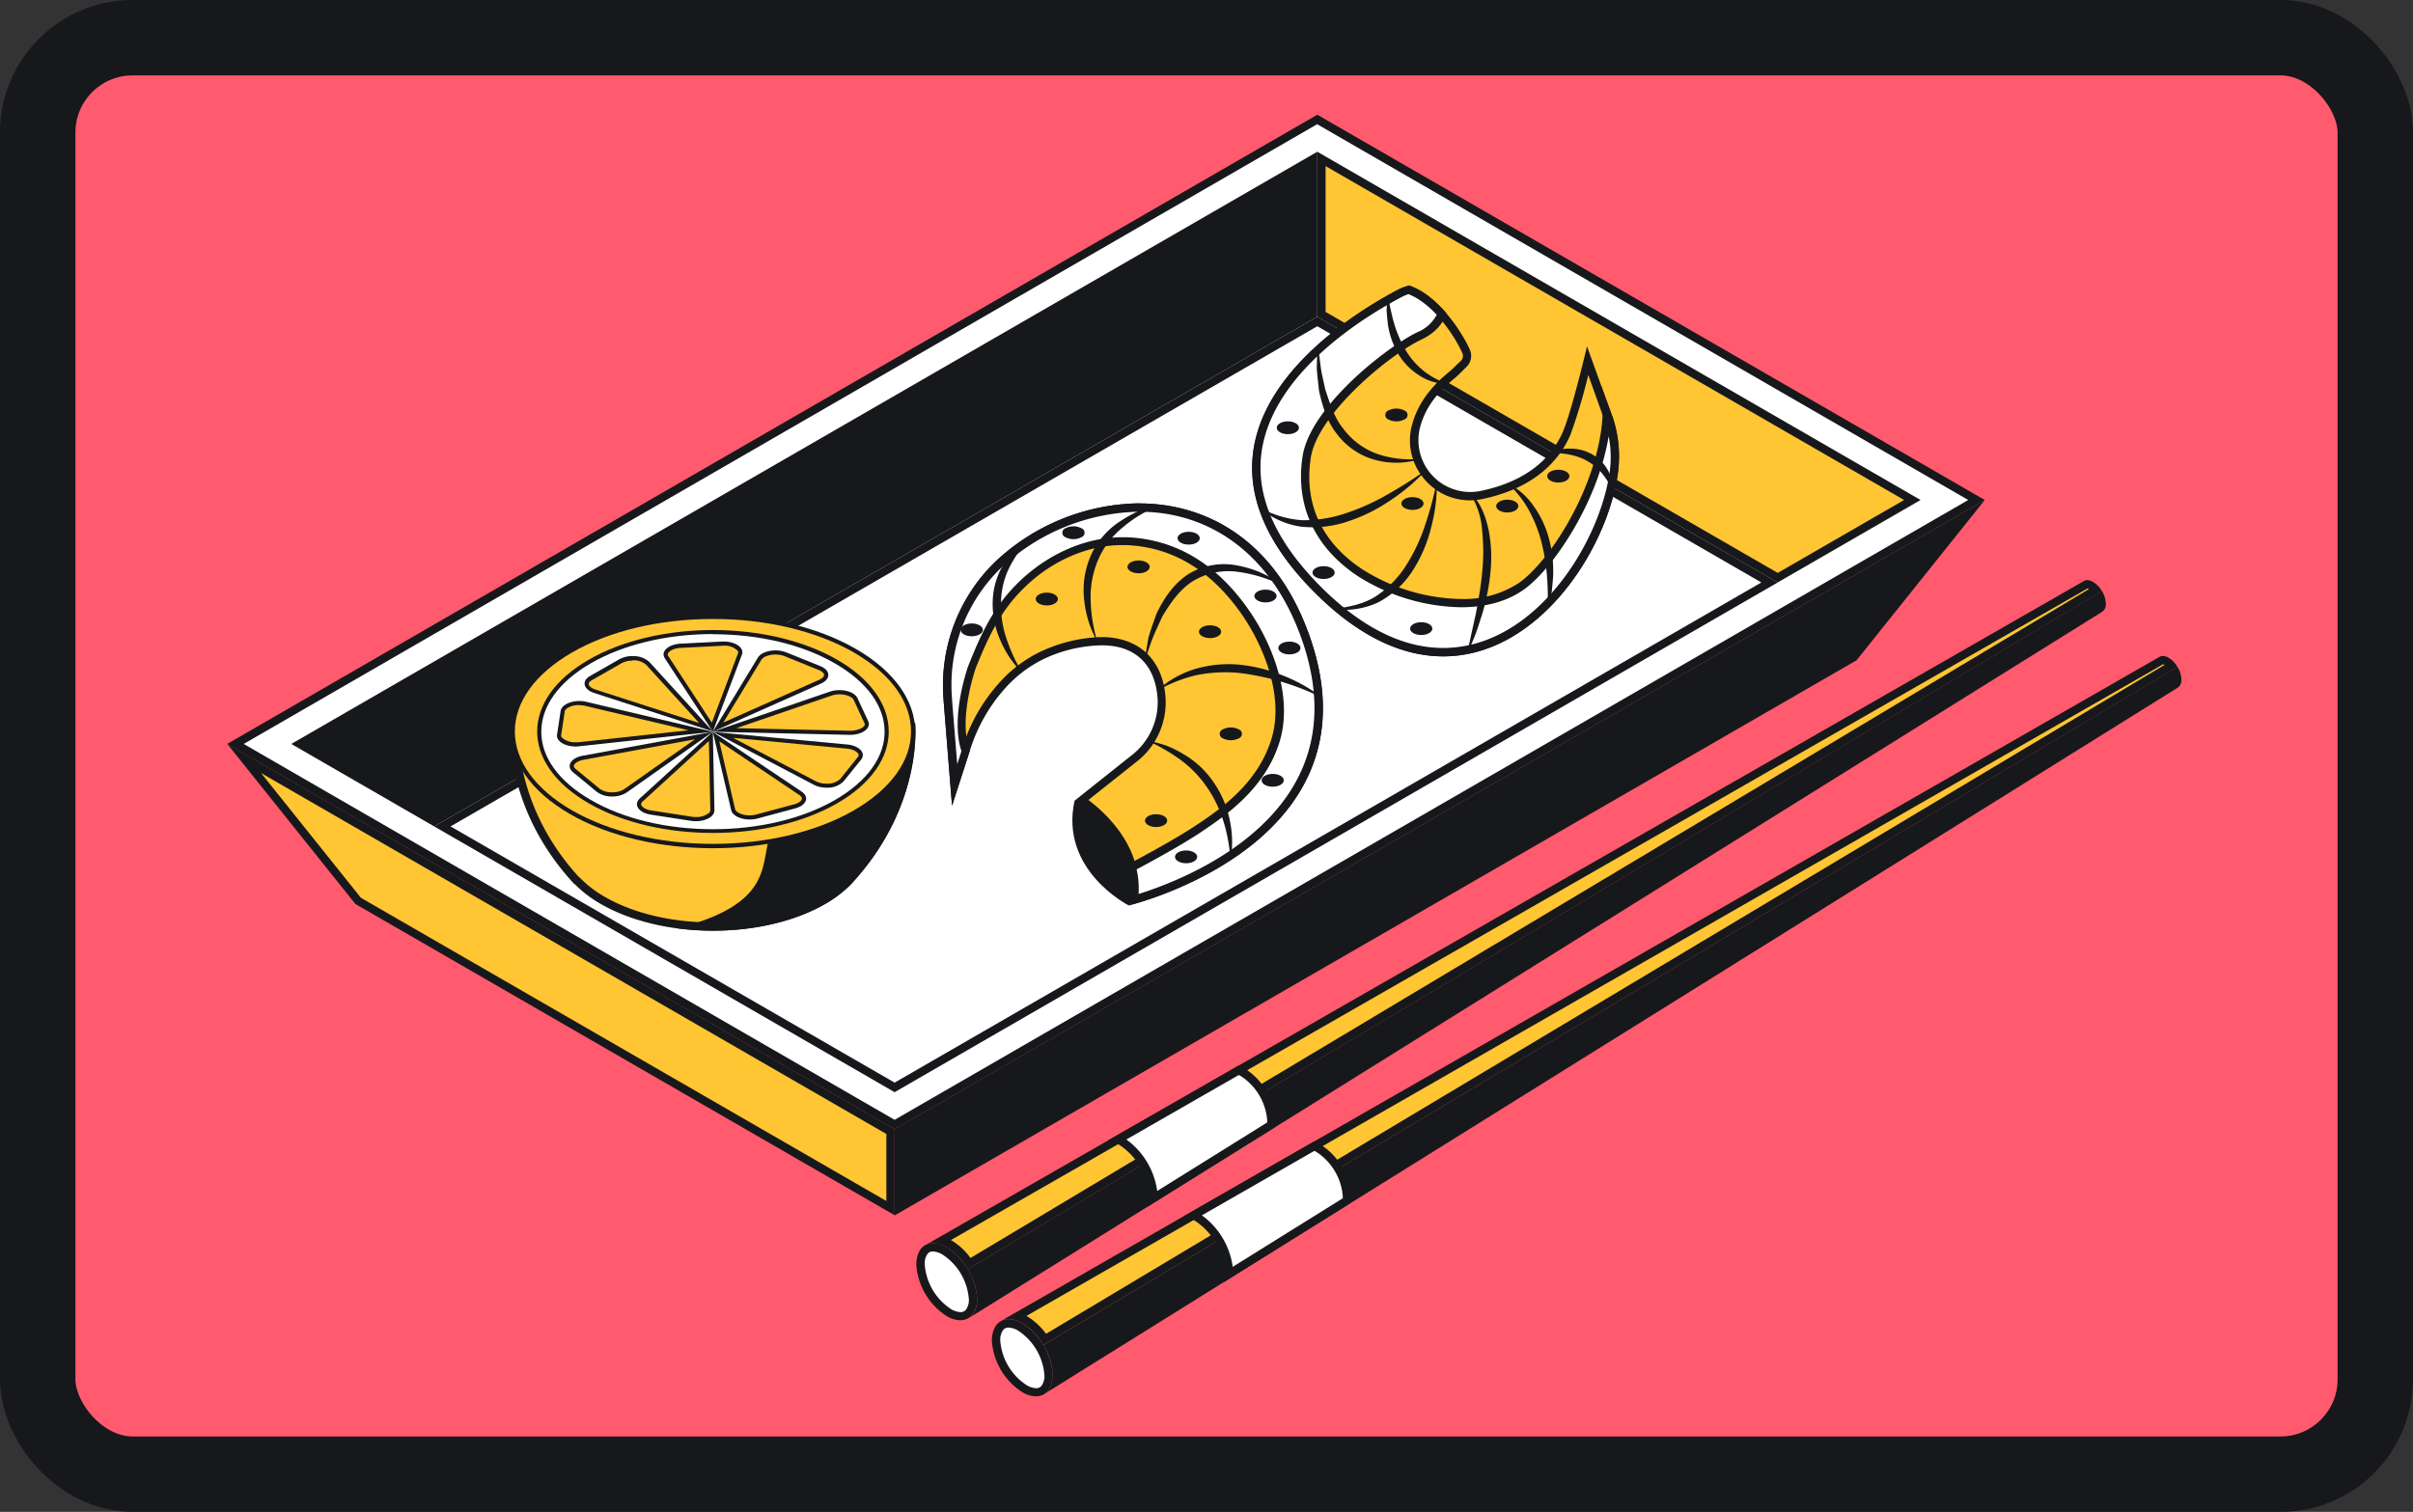 <svg id="Layer_4" data-name="Layer 4" xmlns="http://www.w3.org/2000/svg" viewBox="0 0 576 361"><rect x="0" y="0" width="576" height="361" fill="#333333" stroke="none"/><defs><style>.cls-1{fill:#ff5a6e;stroke:#17181b;stroke-miterlimit:10;stroke-width:18px;}.cls-2{fill:#fff;}.cls-3{fill:#17181b;}.cls-4{fill:#ffc533;}</style></defs><rect class="cls-1" x="9" y="9" width="558" height="343" rx="22.65"/><polygon class="cls-2" points="56.2 177.64 314.45 28.54 471.81 119.39 213.55 268.49 56.2 177.64"/><path class="cls-3" d="M314.45,29.68l155.38,89.71-256.28,148L58.17,177.64l256.28-148Zm0-2.29L54.22,177.64l159.33,92L473.78,119.39l-159.33-92Z"/><polygon class="cls-4" points="315.44 75.05 315.44 37.94 456.5 119.39 424.36 137.94 315.44 75.05"/><path class="cls-3" d="M316.43,39.66l138.09,79.73L424.36,136.8,316.43,74.48V39.66Zm-2-3.43V75.62l109.91,63.46,34.11-19.69-144-83.16Z"/><polygon class="cls-3" points="69.53 177.64 103.64 197.33 314.45 75.62 314.45 36.23 69.53 177.64"/><polygon class="cls-2" points="105.61 197.33 314.45 76.76 422.39 139.08 213.55 259.65 105.61 197.33"/><path class="cls-3" d="M314.45,77.9l106,61.18L213.55,258.51l-106-61.18L314.45,77.9Zm0-2.28L103.64,197.33l109.91,63.46L424.36,139.08,314.45,75.62Z"/><polygon class="cls-4" points="85.33 215.05 58.25 181.1 212.57 270.2 212.57 288.51 85.33 215.05"/><path class="cls-3" d="M62.32,184.59l149.26,86.18v16L86.15,214.38,62.32,184.59Zm-8.1-7,30.62,38.27,128.71,74.31V269.63l-159.33-92Z"/><polygon class="cls-3" points="473.78 119.39 443.17 157.66 213.55 290.22 213.55 269.63 473.78 119.39"/><path class="cls-4" d="M344.51,155.74c-9.93,0-20-5-29.82-14.8-11.25-11.21-16.12-22.44-14.49-33.38,2.86-19.14,24.68-32.58,33.93-37.48a10,10,0,0,1,2.22-.84,16,16,0,0,1,2.29,1.08c4.06,2.35,8.72,7.91,11.33,13.54a2.71,2.71,0,0,1-.69,3.13c-.31.29-.61.59-.92.9-.57.56-1.19,1.18-2.06,1.91-4.45,3.68-7.16,7.65-8.29,12.13a13.09,13.09,0,0,0,2.39,11.32,13.48,13.48,0,0,0,10.54,5.22,14,14,0,0,0,2.73-.28c12.76-2.66,18.11-9.53,20.36-14.82,1.51-3.55,3.8-12.41,5-17.23l5,14a28.5,28.5,0,0,1,1,13.8C382.09,131.49,366.35,155.74,344.51,155.74Z"/><path class="cls-3" d="M336.29,70.28a13.86,13.86,0,0,1,1.86.9c3.9,2.25,8.39,7.64,10.92,13.1a1.72,1.72,0,0,1-.46,2c-.33.3-.64.61-1,.94-.54.54-1.14,1.13-2,1.83-4.6,3.81-7.42,7.95-8.61,12.65a14.06,14.06,0,0,0,2.57,12.17,14.22,14.22,0,0,0,14.26,5.29c13.16-2.74,18.72-9.88,21.06-15.4a130.17,130.17,0,0,0,4.24-14.22l3.89,10.86a27.82,27.82,0,0,1,1,13.43c-2.9,17.16-18.26,40.93-39.56,40.93-9.66,0-19.45-4.88-29.12-14.51-11-11-15.8-21.92-14.21-32.53C304,89,325.48,75.78,334.59,71a8.74,8.74,0,0,1,1.7-.68Zm.12-2.08a11.44,11.44,0,0,0-2.74,1c-14,7.4-57.5,34.76-19.68,72.43,10.85,10.81,21.2,15.09,30.52,15.09,22.14,0,38.41-24.23,41.51-42.58a29.74,29.74,0,0,0-1-14.3L378.83,82.7s-3.64,15.43-5.71,20.28c-2.3,5.41-7.58,11.73-19.65,14.24a12.21,12.21,0,0,1-2.53.26,12.38,12.38,0,0,1-12-15.3c1.21-4.75,4.12-8.43,8-11.62,1.37-1.14,2.14-2,3-2.84a3.69,3.69,0,0,0,.91-4.27c-2.47-5.33-7.12-11.32-11.73-14a16.87,16.87,0,0,0-2.72-1.27Z"/><path class="cls-2" d="M344.51,155.74c-9.93,0-20-5-29.82-14.8-11.26-11.21-16.13-22.45-14.48-33.4C303.1,88.33,325,74.89,334.29,70a10.37,10.37,0,0,1,2-.79,16.12,16.12,0,0,1,2.34,1.11A23.63,23.63,0,0,1,344.11,75a9.73,9.73,0,0,1-5.28,5.2c-8.33,4-25.3,18.33-26.92,29-1.74,11.47,2.71,21.05,12.89,27.7a46.33,46.33,0,0,0,24,7.19c5.7,0,10.5-1.33,14.28-4,7.65-5.3,19.84-24.06,20.52-41.23l.47,1.31a28.5,28.5,0,0,1,1,13.8C382.09,131.49,366.35,155.74,344.51,155.74Z"/><path class="cls-3" d="M336.26,70.25a17.38,17.38,0,0,1,1.89.93,21.54,21.54,0,0,1,4.8,4,9.1,9.1,0,0,1-4.54,4.11c-7.4,3.52-25.68,17.87-27.48,29.7s3,21.88,13.33,28.67A47.35,47.35,0,0,0,348.77,145c5.9,0,10.89-1.38,14.84-4.12,7-4.86,17.78-20.82,20.39-36.72a26,26,0,0,1,.07,9.63c-2.9,17.16-18.26,40.93-39.56,40.93-9.66,0-19.45-4.88-29.12-14.52-11-11-15.8-21.93-14.2-32.55,2.82-18.76,24.41-32,33.56-36.81a9.74,9.74,0,0,1,1.51-.62Zm.1-2.07a10.6,10.6,0,0,0-2.53.95C320,76.39,276,103.82,314,141.64c10.85,10.81,21.2,15.09,30.52,15.09,22.14,0,38.41-24.23,41.51-42.58a29.74,29.74,0,0,0-1-14.3L382.17,92c3.05,17.74-10.75,41.06-19.69,47.26a23.88,23.88,0,0,1-13.71,3.77,45.4,45.4,0,0,1-23.43-7c-9.81-6.41-14.13-15.72-12.45-26.71,1.59-10.43,18.59-24.51,26.37-28.22,3.73-1.77,5.3-4.16,6-6.31a25.86,25.86,0,0,0-6.11-5.32,17,17,0,0,0-2.77-1.29Z"/><path class="cls-3" d="M343,114.83a41,41,0,0,1-1.35,11,33.78,33.78,0,0,1-4.36,10.31,22.17,22.17,0,0,1-8.28,7.69,19.47,19.47,0,0,1-11,1.59c3.66-.4,7.22-1.07,10.25-2.93a24.43,24.43,0,0,0,7.35-7.42,43,43,0,0,0,4.57-9.68A81.76,81.76,0,0,0,343,114.83Z"/><path class="cls-3" d="M339.26,109.53a19.12,19.12,0,0,1-10.92.31,17,17,0,0,1-9.25-6.27c-2.39-3-3.42-6.71-4.24-10.28-.17-1.84-.44-3.66-.53-5.48.07-1.83.09-3.64.22-5.45.31,1.8.5,3.59.74,5.37s.72,3.5,1.06,5.23c1.12,3.32,2.13,6.75,4.33,9.43a17.53,17.53,0,0,0,8.11,6A24.22,24.22,0,0,0,339.26,109.53Z"/><path class="cls-3" d="M340.53,112.13A46,46,0,0,1,332,119.4a39.79,39.79,0,0,1-10.12,5.06,26.31,26.31,0,0,1-11.32,1.3A19.51,19.51,0,0,1,300.39,121a24.34,24.34,0,0,0,10.31,3.21,30.83,30.83,0,0,0,10.58-1.67,53.49,53.49,0,0,0,9.93-4.47A98.09,98.09,0,0,0,340.53,112.13Z"/><path class="cls-3" d="M359.8,115.34a16.8,16.8,0,0,1,6.34,5.57,23.9,23.9,0,0,1,3.62,7.75,30,30,0,0,1,1,8.46c-.05,1.42-.23,2.82-.35,4.22-.3,1.38-.55,2.76-.92,4.11,0-2.81,0-5.56-.25-8.28a48.13,48.13,0,0,0-1.35-8,33.44,33.44,0,0,0-3-7.46A24.94,24.94,0,0,0,359.8,115.34Z"/><path class="cls-3" d="M350.75,117.54c2.63,2.22,3.88,5.69,4.59,9a34.45,34.45,0,0,1,.43,10.23,52.48,52.48,0,0,1-2,10c-.54,1.61-1,3.23-1.61,4.8s-1.3,3.12-2,4.64l2.16-9.8c.61-3.27,1.21-6.52,1.49-9.8a47.91,47.91,0,0,0,0-9.8A19.27,19.27,0,0,0,350.75,117.54Z"/><path class="cls-3" d="M370,108.13a10.81,10.81,0,0,1,5.1-1,10.33,10.33,0,0,1,5.17,1.48,9.75,9.75,0,0,1,3.68,3.94,14.78,14.78,0,0,1,1,2.45,20.93,20.93,0,0,1,.37,2.57,32.32,32.32,0,0,0-2.63-4.2,12.49,12.49,0,0,0-3.43-3.07C376.64,108.65,373.42,108.17,370,108.13Z"/><path class="cls-3" d="M345.66,91.66a12.28,12.28,0,0,1-6.85-2,15.41,15.41,0,0,1-5.08-5.23,20,20,0,0,1-2.41-6.82c-.16-1.19-.24-2.38-.33-3.56.08-1.19.1-2.37.25-3.54.51,2.32.91,4.57,1.56,6.76a29,29,0,0,0,2.63,6.15A18.11,18.11,0,0,0,345.66,91.66Z"/><path class="cls-3" d="M331.45,98a1.15,1.15,0,0,0,0,2.17,4.13,4.13,0,0,0,3.75,0,1.14,1.14,0,0,0,0-2.17A4.19,4.19,0,0,0,331.45,98Z"/><ellipse class="cls-3" cx="337.17" cy="120.23" rx="2.65" ry="1.53"/><ellipse class="cls-3" cx="307.42" cy="102.14" rx="2.65" ry="1.53"/><ellipse class="cls-3" cx="315.95" cy="136.72" rx="2.65" ry="1.53"/><ellipse class="cls-3" cx="339.26" cy="150.1" rx="2.65" ry="1.53"/><ellipse class="cls-3" cx="359.8" cy="120.84" rx="2.65" ry="1.53"/><ellipse class="cls-3" cx="371.98" cy="113.69" rx="2.65" ry="1.53"/><path class="cls-3" d="M269.43,216.2s-16.62-8.4-12.91-25.06l16.55-.49L276,205.14Z"/><path class="cls-4" d="M270.67,214.84c1.69-12.55-8.89-21.21-12.48-23.77l12.61-10a17,17,0,0,0,6.46-14.42c-.61-8.6-5.83-13.53-14.31-13.53a34.92,34.92,0,0,0-11.45,2.27,30.39,30.39,0,0,0-12.08,8.18,40.72,40.72,0,0,0-8.8,15.43l-2.74,8.49-1.64-20.12a40.4,40.4,0,0,1,12.27-32.72,50.47,50.47,0,0,1,33.42-13.43c17.82,0,32.12,10.83,39.23,29.7,5,13.36,4.79,25.38-.69,35.73C300.68,205.09,276.83,213.05,270.67,214.84Z"/><path class="cls-3" d="M271.93,122.19c17.39,0,31.35,10.59,38.3,29.06,4.93,13.08,4.71,24.82-.63,34.91-9,16.94-30.13,24.9-37.79,27.3.75-11.34-7.74-19.23-12-22.44l11.58-9.2a17.92,17.92,0,0,0,6.83-15.26c-.64-9.05-6.36-14.44-15.29-14.44a36.09,36.09,0,0,0-11.78,2.32,31.24,31.24,0,0,0-12.47,8.44,41.71,41.71,0,0,0-9,15.8l-1.22,3.77-1.23-15.18a39.34,39.34,0,0,1,12-31.91,49.39,49.39,0,0,1,32.74-13.17Zm0-2a51.1,51.1,0,0,0-34.09,13.7,41.12,41.12,0,0,0-12.58,33.52l2,25,4.26-13.19a40,40,0,0,1,8.58-15.06,29.64,29.64,0,0,1,11.69-7.93A34.05,34.05,0,0,1,263,154.09c8.71,0,12.81,5.37,13.32,12.61a16,16,0,0,1-6.09,13.57l-13.66,10.87s16.17,9.67,12.91,25.06c0,0,61.79-14.81,42.65-65.65C304,128.94,288,120.21,271.93,120.21Z"/><path class="cls-2" d="M270.67,214.84a20,20,0,0,0-.5-7.77c2.49-1.31,11.06-5.9,16-9.22,6-4,15-10.1,18.33-21,3.17-10.31-1.6-22.52-7.13-30.51-7.51-10.85-17.07-16.6-28.4-17.06-.37,0-.75,0-1.12,0-10.26,0-21,5.72-27.94,14.93-3.55,4.7-5.92,10.26-7.86,15.11-.2.55-4.26,12.4-1.52,20l-2.64,8.16-1.64-20.12c-.91-12.72,3.48-24.43,12-32.51a50.41,50.41,0,0,1,33.64-13.64c17.82,0,32.12,10.83,39.23,29.7,5,13.36,4.8,25.38-.69,35.73C300.68,205.1,276.83,213.05,270.67,214.84Z"/><path class="cls-3" d="M271.93,122.19h0c17.39,0,31.35,10.59,38.3,29.06,4.93,13.08,4.71,24.82-.63,34.91-9,17-30.15,24.91-37.81,27.31a21.2,21.2,0,0,0-.47-5.88c3.12-1.66,10.81-5.83,15.4-8.92,5.71-3.85,15.27-10.29,18.72-21.54,3.27-10.66-1.61-23.18-7.27-31.36-7.7-11.13-17.51-17-29.17-17.49-.39,0-.77,0-1.16,0-10.56,0-21.57,5.87-28.72,15.31-3.64,4.8-6,10.44-8,15.43-.45,1.29-4.21,12.52-1.62,20.32l-1,3.13-1.23-15.21v-.31A38.86,38.86,0,0,1,239,135.56a49.4,49.4,0,0,1,33-13.37Zm0-2a51.13,51.13,0,0,0-34.32,13.91,41.06,41.06,0,0,0-12.36,32.95c0,.12,0,.24,0,.36l2,25,4.26-13.19c-2.86-7.3,1.27-19.3,1.39-19.64,2-5,4.32-10.37,7.74-14.88,7.15-9.44,17.62-14.54,27.15-14.54l1.08,0c12.56.52,21.41,7.66,27.63,16.65,4.83,7,10.2,19.23,7,29.65S291.66,193,285.61,197c-5.71,3.85-16.57,9.52-16.57,9.52v.09a19,19,0,0,1,.4,9.56s61.79-14.81,42.65-65.65C304,128.94,288,120.21,271.93,120.21Z"/><path class="cls-3" d="M293.74,205.41c-.44-6.31-2.13-12.44-5.63-17.43a26.74,26.74,0,0,0-6.32-6.55,44.34,44.34,0,0,0-8.12-4.67A42.31,42.31,0,0,1,278.3,178a27.37,27.37,0,0,1,4.34,2.15,22.1,22.1,0,0,1,7.09,6.69,24.21,24.21,0,0,1,3.82,9A25,25,0,0,1,293.74,205.41Z"/><path class="cls-3" d="M315.68,166.63a62.18,62.18,0,0,0-19.83-5.94,35.05,35.05,0,0,0-10.17.51,33.57,33.57,0,0,0-9.62,3.84,23.9,23.9,0,0,1,9.24-5.31,28.44,28.44,0,0,1,10.74-1,38.58,38.58,0,0,1,10.41,2.65A38,38,0,0,1,315.68,166.63Z"/><path class="cls-3" d="M306.45,140a33.85,33.85,0,0,0-11-3.46,16.35,16.35,0,0,0-10.71,2.23c-3.14,2-5.33,5.17-7.3,8.45-.79,1.75-1.63,3.5-2.35,5.31s-1.23,3.7-1.94,5.56c.28-1.95.68-3.89,1-5.85.54-1.91,1.24-3.79,1.91-5.68,1.73-3.62,4.06-7.15,7.61-9.47a16.39,16.39,0,0,1,12-2A25.34,25.34,0,0,1,306.45,140Z"/><path class="cls-3" d="M244.08,160.72a24.63,24.63,0,0,1-5.34-7.94,21.49,21.49,0,0,1-1.76-9.59,17.91,17.91,0,0,1,3.1-9.26,24.64,24.64,0,0,1,3.06-3.76,43.88,43.88,0,0,1,3.75-3,37,37,0,0,0-5.5,7.49,19.6,19.6,0,0,0-2.43,8.6,25,25,0,0,0,1.2,8.95A39.77,39.77,0,0,0,244.08,160.72Z"/><path class="cls-3" d="M261.94,153.2a25.36,25.36,0,0,1-3.14-9.93,20.52,20.52,0,0,1,1.54-10.5,18.77,18.77,0,0,1,6.82-8.14,31.88,31.88,0,0,1,4.59-2.58q2.47-.89,5-1.57c-1.51.89-3.07,1.57-4.53,2.44a30.08,30.08,0,0,0-4.1,2.92,20.22,20.22,0,0,0-5.94,7.72,22.71,22.71,0,0,0-1.84,9.62A37.8,37.8,0,0,0,261.94,153.2Z"/><ellipse class="cls-3" cx="271.79" cy="135.36" rx="2.65" ry="1.53"/><ellipse class="cls-3" cx="249.88" cy="143.04" rx="2.65" ry="1.53"/><path class="cls-3" d="M254.36,126.12a1.15,1.15,0,0,0,0,2.17,4.13,4.13,0,0,0,3.75,0,1.14,1.14,0,0,0,0-2.17A4.13,4.13,0,0,0,254.36,126.12Z"/><ellipse class="cls-3" cx="231.97" cy="150.4" rx="2.65" ry="1.53"/><ellipse class="cls-3" cx="283.74" cy="128.51" rx="2.65" ry="1.53"/><ellipse class="cls-3" cx="302.08" cy="142.32" rx="2.65" ry="1.53"/><ellipse class="cls-3" cx="307.79" cy="154.73" rx="2.65" ry="1.53"/><ellipse class="cls-3" cx="288.85" cy="150.84" rx="2.65" ry="1.53"/><path class="cls-3" d="M291.93,174.15a1.14,1.14,0,0,0,0,2.16,4.13,4.13,0,0,0,3.75,0,1.14,1.14,0,0,0,0-2.16A4.13,4.13,0,0,0,291.93,174.15Z"/><ellipse class="cls-3" cx="303.8" cy="186.32" rx="2.65" ry="1.53"/><ellipse class="cls-3" cx="283.13" cy="204.6" rx="2.65" ry="1.53"/><ellipse class="cls-3" cx="275.97" cy="195.95" rx="2.65" ry="1.53"/><path class="cls-2" d="M229.28,314.29a5.63,5.63,0,0,1-2.67-.8A14.77,14.77,0,0,1,219.76,302a4.72,4.72,0,0,1,1.05-3.42,2.59,2.59,0,0,1,1.92-.76,5.61,5.61,0,0,1,2.66.81,14.78,14.78,0,0,1,6.86,11.46,4.74,4.74,0,0,1-1.06,3.42A2.56,2.56,0,0,1,229.28,314.29Z"/><path class="cls-3" d="M222.73,298.84h0a4.73,4.73,0,0,1,2.18.68,13.91,13.91,0,0,1,6.35,10.61,3.82,3.82,0,0,1-.77,2.71,1.62,1.62,0,0,1-1.21.47,4.77,4.77,0,0,1-2.19-.68A13.91,13.91,0,0,1,220.75,302a3.86,3.86,0,0,1,.76-2.72,1.64,1.64,0,0,1,1.22-.46Zm0-2c-2.39,0-4,1.9-4,5.18a15.84,15.84,0,0,0,7.36,12.3,6.56,6.56,0,0,0,3.15.93c2.39,0,4-1.9,4-5.18a15.85,15.85,0,0,0-7.37-12.3,6.45,6.45,0,0,0-3.14-.93Z"/><path class="cls-3" d="M233.24,310.1c0,2.27-.74,3.87-2,4.65h0L501.84,146.06h0a2.13,2.13,0,0,0,.83-1.95,6.14,6.14,0,0,0-.93-3L231,303.07A14.75,14.75,0,0,1,233.24,310.1Z"/><path class="cls-4" d="M231.34,301.72a15.09,15.09,0,0,0-5-4.79,8.69,8.69,0,0,0-1.58-.7L498,139.59l.34,0a1.45,1.45,0,0,1,.8.22,4.53,4.53,0,0,1,1.23,1.05Z"/><path class="cls-3" d="M498.32,140.52a1.76,1.76,0,0,1,.29.13l.06,0-267,159.73a15.65,15.65,0,0,0-4.68-4.28L496.73,141.42h0l1.58-.91Zm-.06-2a1.52,1.52,0,0,0-.8.21h0L220.84,297.35h0a3.73,3.73,0,0,1,1.9-.49,6.52,6.52,0,0,1,3.13.93,14.67,14.67,0,0,1,5.16,5.27L501.74,141.14a6.17,6.17,0,0,0-2.17-2.22,2.78,2.78,0,0,0-1.31-.39Z"/><path class="cls-2" d="M275.3,285.52a16.72,16.72,0,0,0-7.87-13.16l-.54-.28,28.74-16.48a8.22,8.22,0,0,1,1,.45,14.8,14.8,0,0,1,6.85,11.46,5.72,5.72,0,0,1-.08,1.09l-28.11,17.53C275.3,285.93,275.3,285.73,275.3,285.52Z"/><path class="cls-3" d="M295.7,256.7a3.74,3.74,0,0,1,.45.22,13.88,13.88,0,0,1,6.34,10.61c0,.16,0,.32,0,.49l-26.26,16.37a18.23,18.23,0,0,0-7.36-12.3L295.7,256.7Zm-.19-2.17-31.07,17.81a7.18,7.18,0,0,1,2.51.89,15.82,15.82,0,0,1,7.36,12.3,7,7,0,0,1-.41,2.63l30.4-19a7.63,7.63,0,0,0,.17-1.71,15.84,15.84,0,0,0-7.36-12.31,7.33,7.33,0,0,0-1.6-.66Z"/><path class="cls-2" d="M247.32,332.4a5.63,5.63,0,0,1-2.67-.8,14.77,14.77,0,0,1-6.85-11.46,4.72,4.72,0,0,1,1-3.42,2.58,2.58,0,0,1,1.91-.75,5.59,5.59,0,0,1,2.67.8,14.78,14.78,0,0,1,6.86,11.46,4.73,4.73,0,0,1-1.06,3.42A2.56,2.56,0,0,1,247.32,332.4Z"/><path class="cls-3" d="M240.77,317a4.73,4.73,0,0,1,2.18.68,13.93,13.93,0,0,1,6.35,10.61,3.86,3.86,0,0,1-.77,2.72,1.61,1.61,0,0,1-1.21.46,4.77,4.77,0,0,1-2.19-.68,13.91,13.91,0,0,1-6.35-10.61,3.91,3.91,0,0,1,.77-2.72,1.64,1.64,0,0,1,1.22-.46Zm0-2c-2.39,0-4,1.9-4,5.18a15.82,15.82,0,0,0,7.36,12.3,6.45,6.45,0,0,0,3.15.93c2.39,0,4-1.9,4-5.18a15.82,15.82,0,0,0-7.36-12.3,6.56,6.56,0,0,0-3.14-.93Z"/><path class="cls-3" d="M251.27,328.21c0,2.27-.73,3.87-2,4.65h0l270.6-168.68h0a2.12,2.12,0,0,0,.84-1.95,6.17,6.17,0,0,0-.93-3L249.06,321.18A14.53,14.53,0,0,1,251.27,328.21Z"/><path class="cls-4" d="M249.38,319.84a15,15,0,0,0-5-4.8,9.72,9.72,0,0,0-1.57-.7L515.07,158.22l.92-.51a1.59,1.59,0,0,1,.36,0,1.46,1.46,0,0,1,.78.23,4.53,4.53,0,0,1,1.23,1Z"/><path class="cls-3" d="M516.36,158.63a1.76,1.76,0,0,1,.29.13l.05,0-267,159.73a15.79,15.79,0,0,0-4.68-4.28L514.8,159.51h0l1.55-.89Zm-.07-2a1.51,1.51,0,0,0-.79.21h0L238.87,315.46h0a3.73,3.73,0,0,1,1.9-.49,6.52,6.52,0,0,1,3.13.93,14.56,14.56,0,0,1,5.15,5.27L519.78,159.25a6.25,6.25,0,0,0-2.17-2.22,2.81,2.81,0,0,0-1.32-.39Z"/><path class="cls-2" d="M293.34,303.63a16.73,16.73,0,0,0-7.87-13.16l-.54-.28,28.73-16.48a7,7,0,0,1,1,.45,14.78,14.78,0,0,1,6.86,11.46,5.94,5.94,0,0,1-.08,1.1l-28.11,17.52C293.34,304,293.34,303.84,293.34,303.63Z"/><path class="cls-3" d="M313.74,274.81a3.61,3.61,0,0,1,.44.22,13.89,13.89,0,0,1,6.35,10.61c0,.16,0,.32,0,.49L294.26,302.5a18.23,18.23,0,0,0-7.36-12.3l26.84-15.39Zm-.19-2.17-31.07,17.82a7,7,0,0,1,2.51.88,15.84,15.84,0,0,1,7.36,12.3,7,7,0,0,1-.42,2.64l30.41-19a7.57,7.57,0,0,0,.17-1.71,15.84,15.84,0,0,0-7.36-12.31,7.54,7.54,0,0,0-1.6-.66Z"/><path class="cls-4" d="M170.19,221.26c-10,0-19.31-2.24-26.33-6.29a27.59,27.59,0,0,1-6-4.56l-.29-.3h-.07c-14.47-15.8-14.88-32.4-14.74-36.44l47.33,2.06,47.4-2.06c.13,4-.29,20.24-14.17,35.81l-.58.65h0l-.32.28a27.84,27.84,0,0,1-6,4.56C189.49,219,180.15,221.26,170.19,221.26Z"/><path class="cls-3" d="M123.77,174.7l46.47,2,46.31-2c0,5.1-1.26,19.89-14,34.15l-.32.36-.5.51a26.54,26.54,0,0,1-5.76,4.4c-6.86,4-16,6.15-25.82,6.15s-19-2.19-25.83-6.15a26.54,26.54,0,0,1-5.76-4.4l-.48-.42c-13.08-14.39-14.34-29.45-14.35-34.6Zm94.69-2.06-48.3,2.1-48.3-2.1s-2.12,19.76,15.23,38.46h.1a28.54,28.54,0,0,0,6.18,4.73c7.4,4.27,17.11,6.41,26.82,6.41s19.41-2.14,26.81-6.41a28.54,28.54,0,0,0,6.18-4.73h0c.1-.1.18-.2.27-.3s.4-.44.59-.66c16.41-18.41,14.38-37.5,14.38-37.5Z"/><path class="cls-3" d="M218.46,172.64l-1.73.07c-2.29,3.57-2.24,8-4.28,11.82-3.46,6.41-5.72,8.11-22.62,9.22-14.05,5.52,3.06,19.95-28.11,27.91,12.29,1.63,25.71-.3,35.28-5.83a28.54,28.54,0,0,0,6.18-4.73h0c.1-.1.18-.2.27-.3s.4-.44.59-.66C220.49,191.73,218.46,172.64,218.46,172.64Z"/><path class="cls-4" d="M170.19,202.05c-12.81,0-24.85-2.87-33.89-8.1s-13.89-12-13.89-19.27,4.93-14.11,13.89-19.28,21.08-8.09,33.89-8.09,24.84,2.87,33.88,8.09,13.89,12,13.89,19.28S213,188.79,204.07,194,183,202.05,170.19,202.05Z"/><path class="cls-3" d="M170.19,147.8c12.72,0,24.66,2.85,33.63,8,8.8,5.08,13.65,11.77,13.65,18.85s-4.85,13.77-13.65,18.85c-9,5.18-20.91,8-33.63,8s-24.67-2.85-33.64-8c-8.8-5.08-13.65-11.78-13.65-18.85s4.85-13.77,13.65-18.85c9-5.18,20.91-8,33.64-8Zm0-1c-12.36,0-24.71,2.72-34.14,8.16-18.85,10.89-18.85,28.53,0,39.41,9.43,5.45,21.78,8.17,34.14,8.17s24.7-2.72,34.13-8.17c18.85-10.88,18.85-28.52,0-39.41-9.43-5.44-21.78-8.16-34.13-8.16Z"/><path class="cls-2" d="M170.19,198.41c-11.13,0-21.58-2.49-29.43-7s-12-10.42-12-16.7,4.28-12.22,12-16.7,18.3-7,29.43-7,21.57,2.49,29.42,7,12,10.41,12,16.7-4.28,12.22-12,16.7S181.31,198.41,170.19,198.41Z"/><path class="cls-3" d="M170.19,151.44c11,0,21.39,2.47,29.17,7,7.61,4.4,11.8,10.18,11.8,16.28S207,186.56,199.36,191c-7.78,4.49-18.14,7-29.17,7s-21.4-2.47-29.18-7c-7.61-4.39-11.8-10.17-11.8-16.27S133.4,162.8,141,158.4c7.78-4.49,18.14-7,29.18-7Zm0-1c-10.74,0-21.48,2.37-29.67,7.1-16.39,9.46-16.39,24.8,0,34.26,8.19,4.73,18.93,7.09,29.67,7.09s21.47-2.36,29.67-7.09c16.38-9.46,16.38-24.8,0-34.26-8.2-4.73-18.94-7.1-29.67-7.1Z"/><path class="cls-4" d="M142,165.07c-1.12-.36-1.86-1-1.93-1.67s.31-1.07,1.05-1.49l7-4a6,6,0,0,1,2.9-.69,5,5,0,0,1,3.59,1.22l13.92,15.29Z"/><path class="cls-3" d="M151,157.66h0a4.61,4.61,0,0,1,3.23,1.06l12.66,13.92-24.77-8c-1.05-.34-1.55-.88-1.59-1.26s.27-.7.81-1l7-4a5.38,5.38,0,0,1,2.65-.63Zm0-1a6.43,6.43,0,0,0-3.15.75l-7,4c-2.09,1.2-1.6,3.23,1,4.07l28.32,9.18L155,158.06a5.51,5.51,0,0,0-4-1.38Z"/><path class="cls-4" d="M137.4,177.76a5,5,0,0,1-3.61-1.27,1.19,1.19,0,0,1-.33-1l.86-5.7c.16-1.07,1.94-1.94,4-1.94a6.9,6.9,0,0,1,1.58.19l27.39,6.48-29.06,3.16A7.13,7.13,0,0,1,137.4,177.76Z"/><path class="cls-3" d="M138.28,167.39v1a6.56,6.56,0,0,1,1.47.17l24.59,5.82-26.2,2.85a6.06,6.06,0,0,1-.73,0,4.5,4.5,0,0,1-3.25-1.09.69.69,0,0,1-.21-.57l.86-5.71c.11-.71,1.56-1.51,3.47-1.51v-1Zm0,0c-2.22,0-4.24,1-4.45,2.36l-.86,5.7c-.23,1.53,1.88,2.8,4.44,2.8a5.87,5.87,0,0,0,.83-.05l31.92-3.47L140,167.59a7,7,0,0,0-1.69-.2Z"/><path class="cls-4" d="M146.13,189.68a5.42,5.42,0,0,1-3.35-1L137.1,184a1.35,1.35,0,0,1-.6-1.35c.2-.78,1.25-1.45,2.67-1.71L168,175.63l-18.74,13.2A5.56,5.56,0,0,1,146.13,189.68Z"/><path class="cls-3" d="M165.91,176.52,149,188.43a5.19,5.19,0,0,1-2.88.76,4.9,4.9,0,0,1-3-.87l-5.69-4.69c-.35-.29-.5-.58-.43-.84.12-.47.89-1.1,2.28-1.36l26.65-4.91Zm4.25-1.79-31.08,5.73c-2.86.53-4,2.51-2.3,3.93l5.69,4.69a5.9,5.9,0,0,0,3.66,1.1,6.17,6.17,0,0,0,3.45-.94l20.58-14.51Z"/><path class="cls-4" d="M166.09,195.6a6.77,6.77,0,0,1-1.09-.09L155.43,194c-1.49-.23-2.6-.9-2.85-1.7a1.28,1.28,0,0,1,.49-1.31l16.62-15.19.36,17.66a1.34,1.34,0,0,1-.43.94A5.19,5.19,0,0,1,166.09,195.6Z"/><path class="cls-3" d="M169.22,176.93l.34,16.57a.89.89,0,0,1-.29.59,4.76,4.76,0,0,1-3.18,1,5.81,5.81,0,0,1-1-.08l-9.58-1.48c-1.47-.22-2.3-.86-2.45-1.36,0-.09-.11-.37.35-.8l15.82-14.45Zm.94-2.2-17.43,15.92c-1.6,1.47-.28,3.42,2.62,3.87l9.58,1.48a7.65,7.65,0,0,0,1.16.09c2.4,0,4.48-1.14,4.45-2.61l-.38-18.75Z"/><path class="cls-4" d="M179,195.14c-2,0-3.71-.82-3.95-1.86l-4.09-17.44,20.12,13.52a1.53,1.53,0,0,1,.85,1.43c-.12.72-1,1.37-2.2,1.7l-9,2.42A6.77,6.77,0,0,1,179,195.14Z"/><path class="cls-3" d="M171.7,177l19.08,12.82c.26.18.7.54.63.94s-.66,1-1.84,1.3l-9,2.42a6.17,6.17,0,0,1-1.63.21c-1.86,0-3.29-.76-3.46-1.47L171.7,177Zm-1.54-2.22,4.38,18.67c.31,1.33,2.28,2.23,4.42,2.23a7.59,7.59,0,0,0,1.89-.24l9-2.42c2.68-.72,3.43-2.72,1.5-4l-21.17-14.22Z"/><path class="cls-4" d="M197.29,187.58a6.1,6.1,0,0,1-2.76-.61l-21.92-11.51,29.56,2.8c1.81.17,2.91,1,3.2,1.64a1.1,1.1,0,0,1-.22,1.19L201,186.28A4.89,4.89,0,0,1,197.29,187.58Z"/><path class="cls-3" d="M175.06,176.19l27.06,2.56c1.6.15,2.57.8,2.8,1.34a.63.63,0,0,1-.16.69L200.58,186a4.5,4.5,0,0,1-3.29,1.12,5.52,5.52,0,0,1-2.53-.56l-19.7-10.34Zm-4.9-1.46L194.3,187.4a6.45,6.45,0,0,0,3,.68,5.34,5.34,0,0,0,4.05-1.49l4.19-5.19c1.25-1.55-.4-3.35-3.32-3.63l-32.05-3Z"/><path class="cls-4" d="M172.94,174.3l25.32-8.67a6.56,6.56,0,0,1,2.1-.34c1.81,0,3.44.69,3.88,1.63l2.56,5.53a1.08,1.08,0,0,1-.08,1.08A4.57,4.57,0,0,1,203,175Z"/><path class="cls-3" d="M200.37,165.79h0c1.81,0,3.12.69,3.42,1.34l2.56,5.53a.56.56,0,0,1,0,.6c-.39.61-1.67,1.23-3.51,1.23h0l-27.06-.62,22.7-7.77a6.13,6.13,0,0,1,2-.31Zm0-1a7.24,7.24,0,0,0-2.27.36l-27.94,9.57,32.6.75h.18c2.92,0,5.07-1.6,4.31-3.24l-2.57-5.53c-.54-1.18-2.38-1.91-4.31-1.91Z"/><path class="cls-4" d="M181.33,157.29c.53-.87,2.09-1.48,3.8-1.48a6.25,6.25,0,0,1,2.37.43l8.11,3.28c1,.4,1.59,1,1.6,1.63s-.51,1.2-1.44,1.61l-24.36,10.87Z"/><path class="cls-3" d="M185.13,156.3h0a5.84,5.84,0,0,1,2.18.39l8.12,3.29c.77.31,1.28.77,1.28,1.18s-.43.83-1.14,1.15l-22.92,10.23,9.1-15c.44-.73,1.86-1.25,3.38-1.25Zm0-1c-1.81,0-3.56.64-4.22,1.73l-10.75,17.69L196,163.21c2.38-1.06,2.29-3.15-.17-4.15l-8.12-3.28a6.87,6.87,0,0,0-2.55-.47Z"/><path class="cls-4" d="M159.11,156.92a1.08,1.08,0,0,1-.09-1.14c.37-.72,1.59-1.48,3.49-1.58l9.92-.49c2,0,3.48.56,4.06,1.4a1.1,1.1,0,0,1,.15,1L170,173.64Z"/><path class="cls-3" d="M172.75,154.19a4.2,4.2,0,0,1,3.33,1.2.6.6,0,0,1,.1.59l-6.26,16.58-10.4-15.91a.6.6,0,0,1-.06-.65c.29-.57,1.38-1.22,3.07-1.3l9.87-.5Zm0-1h-.4l-9.87.5c-2.94.15-4.83,1.88-3.79,3.48l11.47,17.54,6.94-18.4c.62-1.62-1.54-3.13-4.35-3.13Z"/></svg>